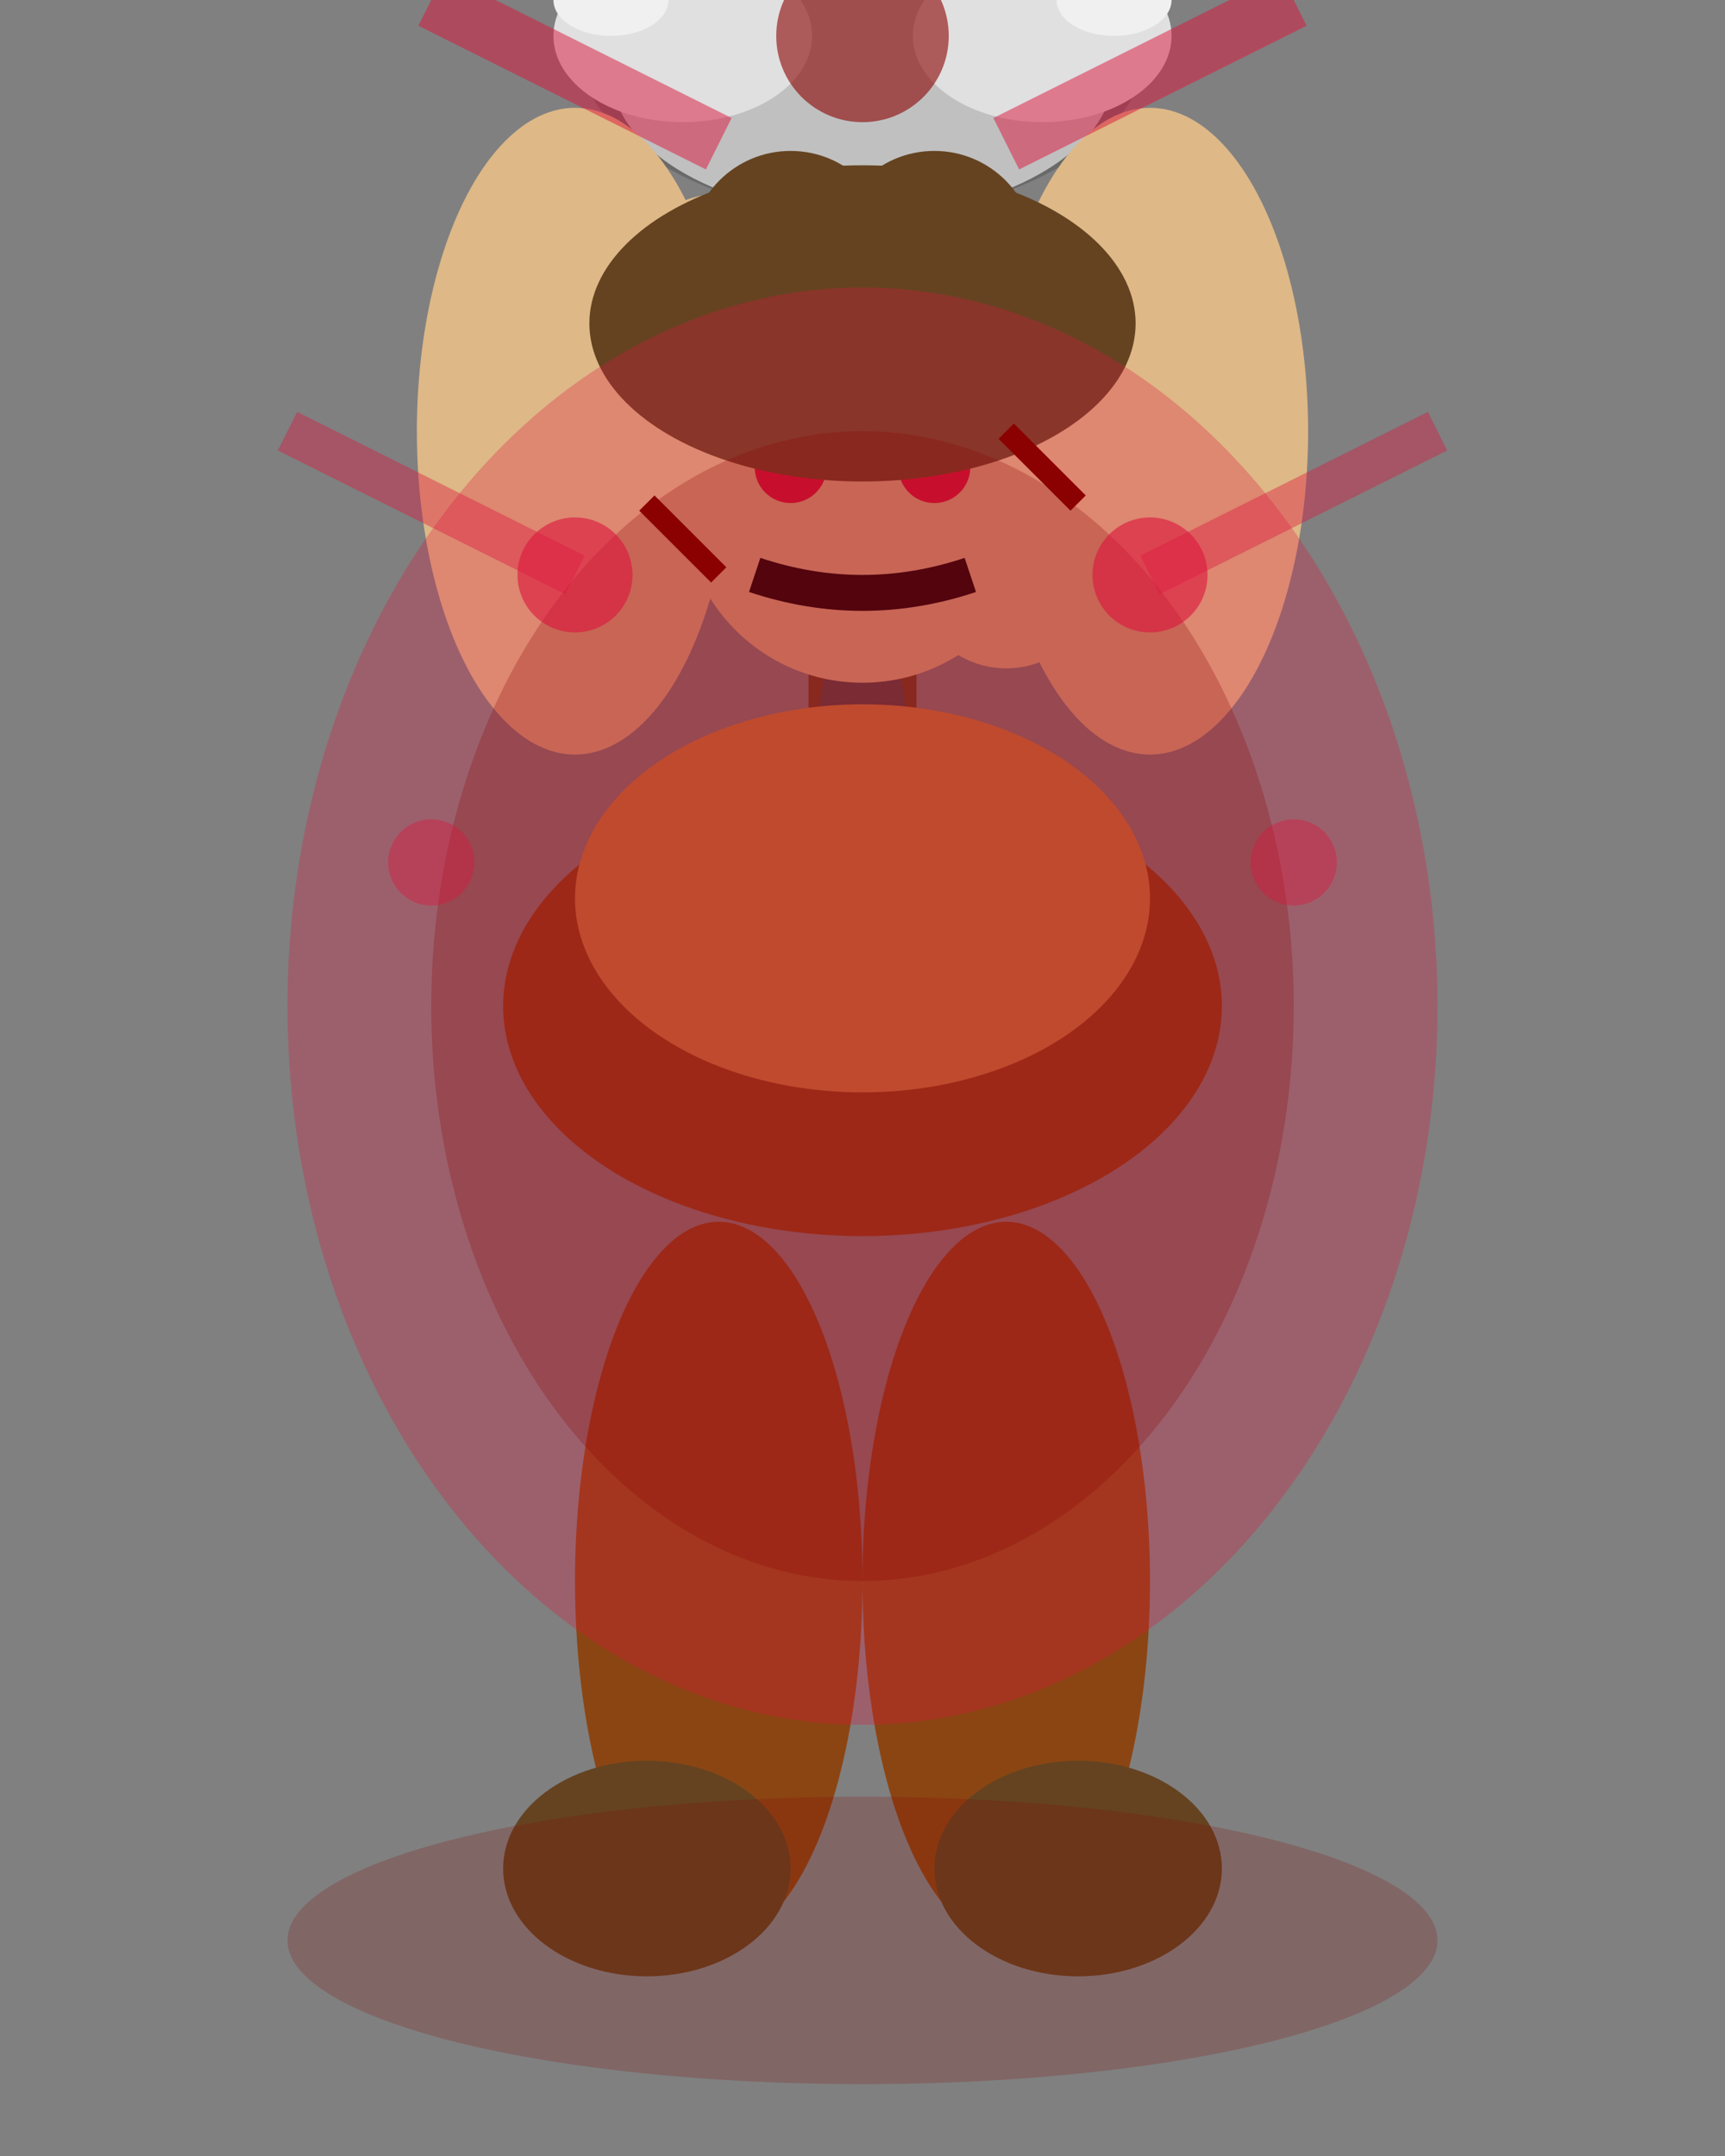 <svg width="24" height="30" viewBox="0 0 24 30" xmlns="http://www.w3.org/2000/svg">
  <rect x="0" y="0" width="24" height="30" fill="#808080" stroke="none"/>
  <!-- Berserker Ultimate 03 - Rage Slam Peak Moment -->
  
  <!-- Enhanced Two-handed Battle Axe (Fully Raised) -->
  <line x1="12" y1="2" x2="12" y2="14" stroke="#654321" stroke-width="1.5"/>
  <!-- Axe Handle Grip -->
  <ellipse cx="12" cy="10" rx="0.6" ry="1.2" fill="#4A4A4A"/>
  <ellipse cx="12" cy="6" rx="0.6" ry="1.2" fill="#4A4A4A"/>
  <!-- Detailed Axe Head (Much Bigger) -->
  <ellipse cx="12" cy="0.5" rx="4" ry="2.5" fill="#696969"/>
  <ellipse cx="12" cy="1" rx="3.5" ry="2" fill="#C0C0C0"/>
  <!-- Axe Blade Edge (Larger and More Intimidating) -->
  <ellipse cx="9.5" cy="0.5" rx="1.8" ry="1.2" fill="#E0E0E0"/>
  <ellipse cx="14.5" cy="0.5" rx="1.8" ry="1.2" fill="#E0E0E0"/>
  <!-- Blade Sharp Points -->
  <ellipse cx="8.5" cy="0" rx="0.8" ry="0.5" fill="#F0F0F0"/>
  <ellipse cx="15.5" cy="0" rx="0.8" ry="0.5" fill="#F0F0F0"/>
  
  <!-- Torso (Maximum Strain) -->
  <ellipse cx="12" cy="14" rx="5" ry="3.2" fill="#8B4513"/>
  <ellipse cx="12" cy="12.5" rx="4" ry="2.7" fill="#CD853F"/>
  
  <!-- Muscular Arms (Maximum Extension) -->
  <ellipse cx="8" cy="6" rx="2.2" ry="4.5" fill="#DEB887"/>
  <ellipse cx="16" cy="6" rx="2.2" ry="4.5" fill="#DEB887"/>
  
  <!-- Hands Gripping Axe (Maximum Grip) -->
  <circle cx="10" cy="4" r="1.3" fill="#DEB887"/>
  <circle cx="14" cy="8" r="1.3" fill="#DEB887"/>
  
  <!-- Head (Peak Rage Focus) -->
  <circle cx="12" cy="7" r="2.5" fill="#DEB887"/>
  
  <!-- Eyes (Blazing with Rage) -->
  <circle cx="11" cy="6.5" r="0.5" fill="#DC143C"/>
  <circle cx="13" cy="6.5" r="0.5" fill="#DC143C"/>
  
  <!-- Mouth (Roaring) -->
  <path d="M 10.5 8 Q 12 8.5 13.5 8" stroke="#000" stroke-width="0.5" fill="none"/>
  
  <!-- Wild Hair (Energy Surging) -->
  <ellipse cx="12" cy="4.5" rx="3.8" ry="2.2" fill="#654321"/>
  <ellipse cx="11" cy="3.5" rx="1.4" ry="1.4" fill="#654321"/>
  <ellipse cx="13" cy="3.5" rx="1.4" ry="1.4" fill="#654321"/>
  
  <!-- Legs (Planted for Maximum Power) -->
  <ellipse cx="10" cy="22" rx="2" ry="5" fill="#8B4513"/>
  <ellipse cx="14" cy="22" rx="2" ry="5" fill="#8B4513"/>
  
  <!-- Feet (Solid Stance) -->
  <ellipse cx="9" cy="26" rx="2" ry="1.5" fill="#654321"/>
  <ellipse cx="15" cy="26" rx="2" ry="1.5" fill="#654321"/>
  
  <!-- Maximum Rage Aura -->
  <ellipse cx="12" cy="14" rx="8" ry="10" fill="#DC143C" opacity="0.3"/>
  <ellipse cx="12" cy="14" rx="6" ry="8" fill="#8B0000" opacity="0.25"/>
  
  <!-- Battle Scars -->
  <line x1="9" y1="7" x2="10" y2="8" stroke="#8B0000" stroke-width="0.3"/>
  <line x1="14" y1="6" x2="15" y2="7" stroke="#8B0000" stroke-width="0.3"/>
  
  <!-- Peak Rage Energy -->
  <circle cx="12" cy="0.5" r="1.2" fill="#8B0000" opacity="0.6"/>
  <circle cx="8" cy="8" r="0.8" fill="#DC143C" opacity="0.6"/>
  <circle cx="16" cy="8" r="0.8" fill="#DC143C" opacity="0.6"/>
  <circle cx="6" cy="12" r="0.6" fill="#DC143C" opacity="0.4"/>
  <circle cx="18" cy="12" r="0.6" fill="#DC143C" opacity="0.4"/>
  
  <!-- Energy Lightning -->
  <line x1="10" y1="2" x2="6" y2="0" stroke="#DC143C" stroke-width="0.8" opacity="0.5"/>
  <line x1="14" y1="2" x2="18" y2="0" stroke="#DC143C" stroke-width="0.8" opacity="0.5"/>
  <line x1="8" y1="8" x2="4" y2="6" stroke="#DC143C" stroke-width="0.6" opacity="0.4"/>
  <line x1="16" y1="8" x2="20" y2="6" stroke="#DC143C" stroke-width="0.6" opacity="0.4"/>
  
  <!-- Ground Energy Buildup -->
  <ellipse cx="12" cy="27" rx="8" ry="2" fill="#8B0000" opacity="0.2"/>
</svg> 